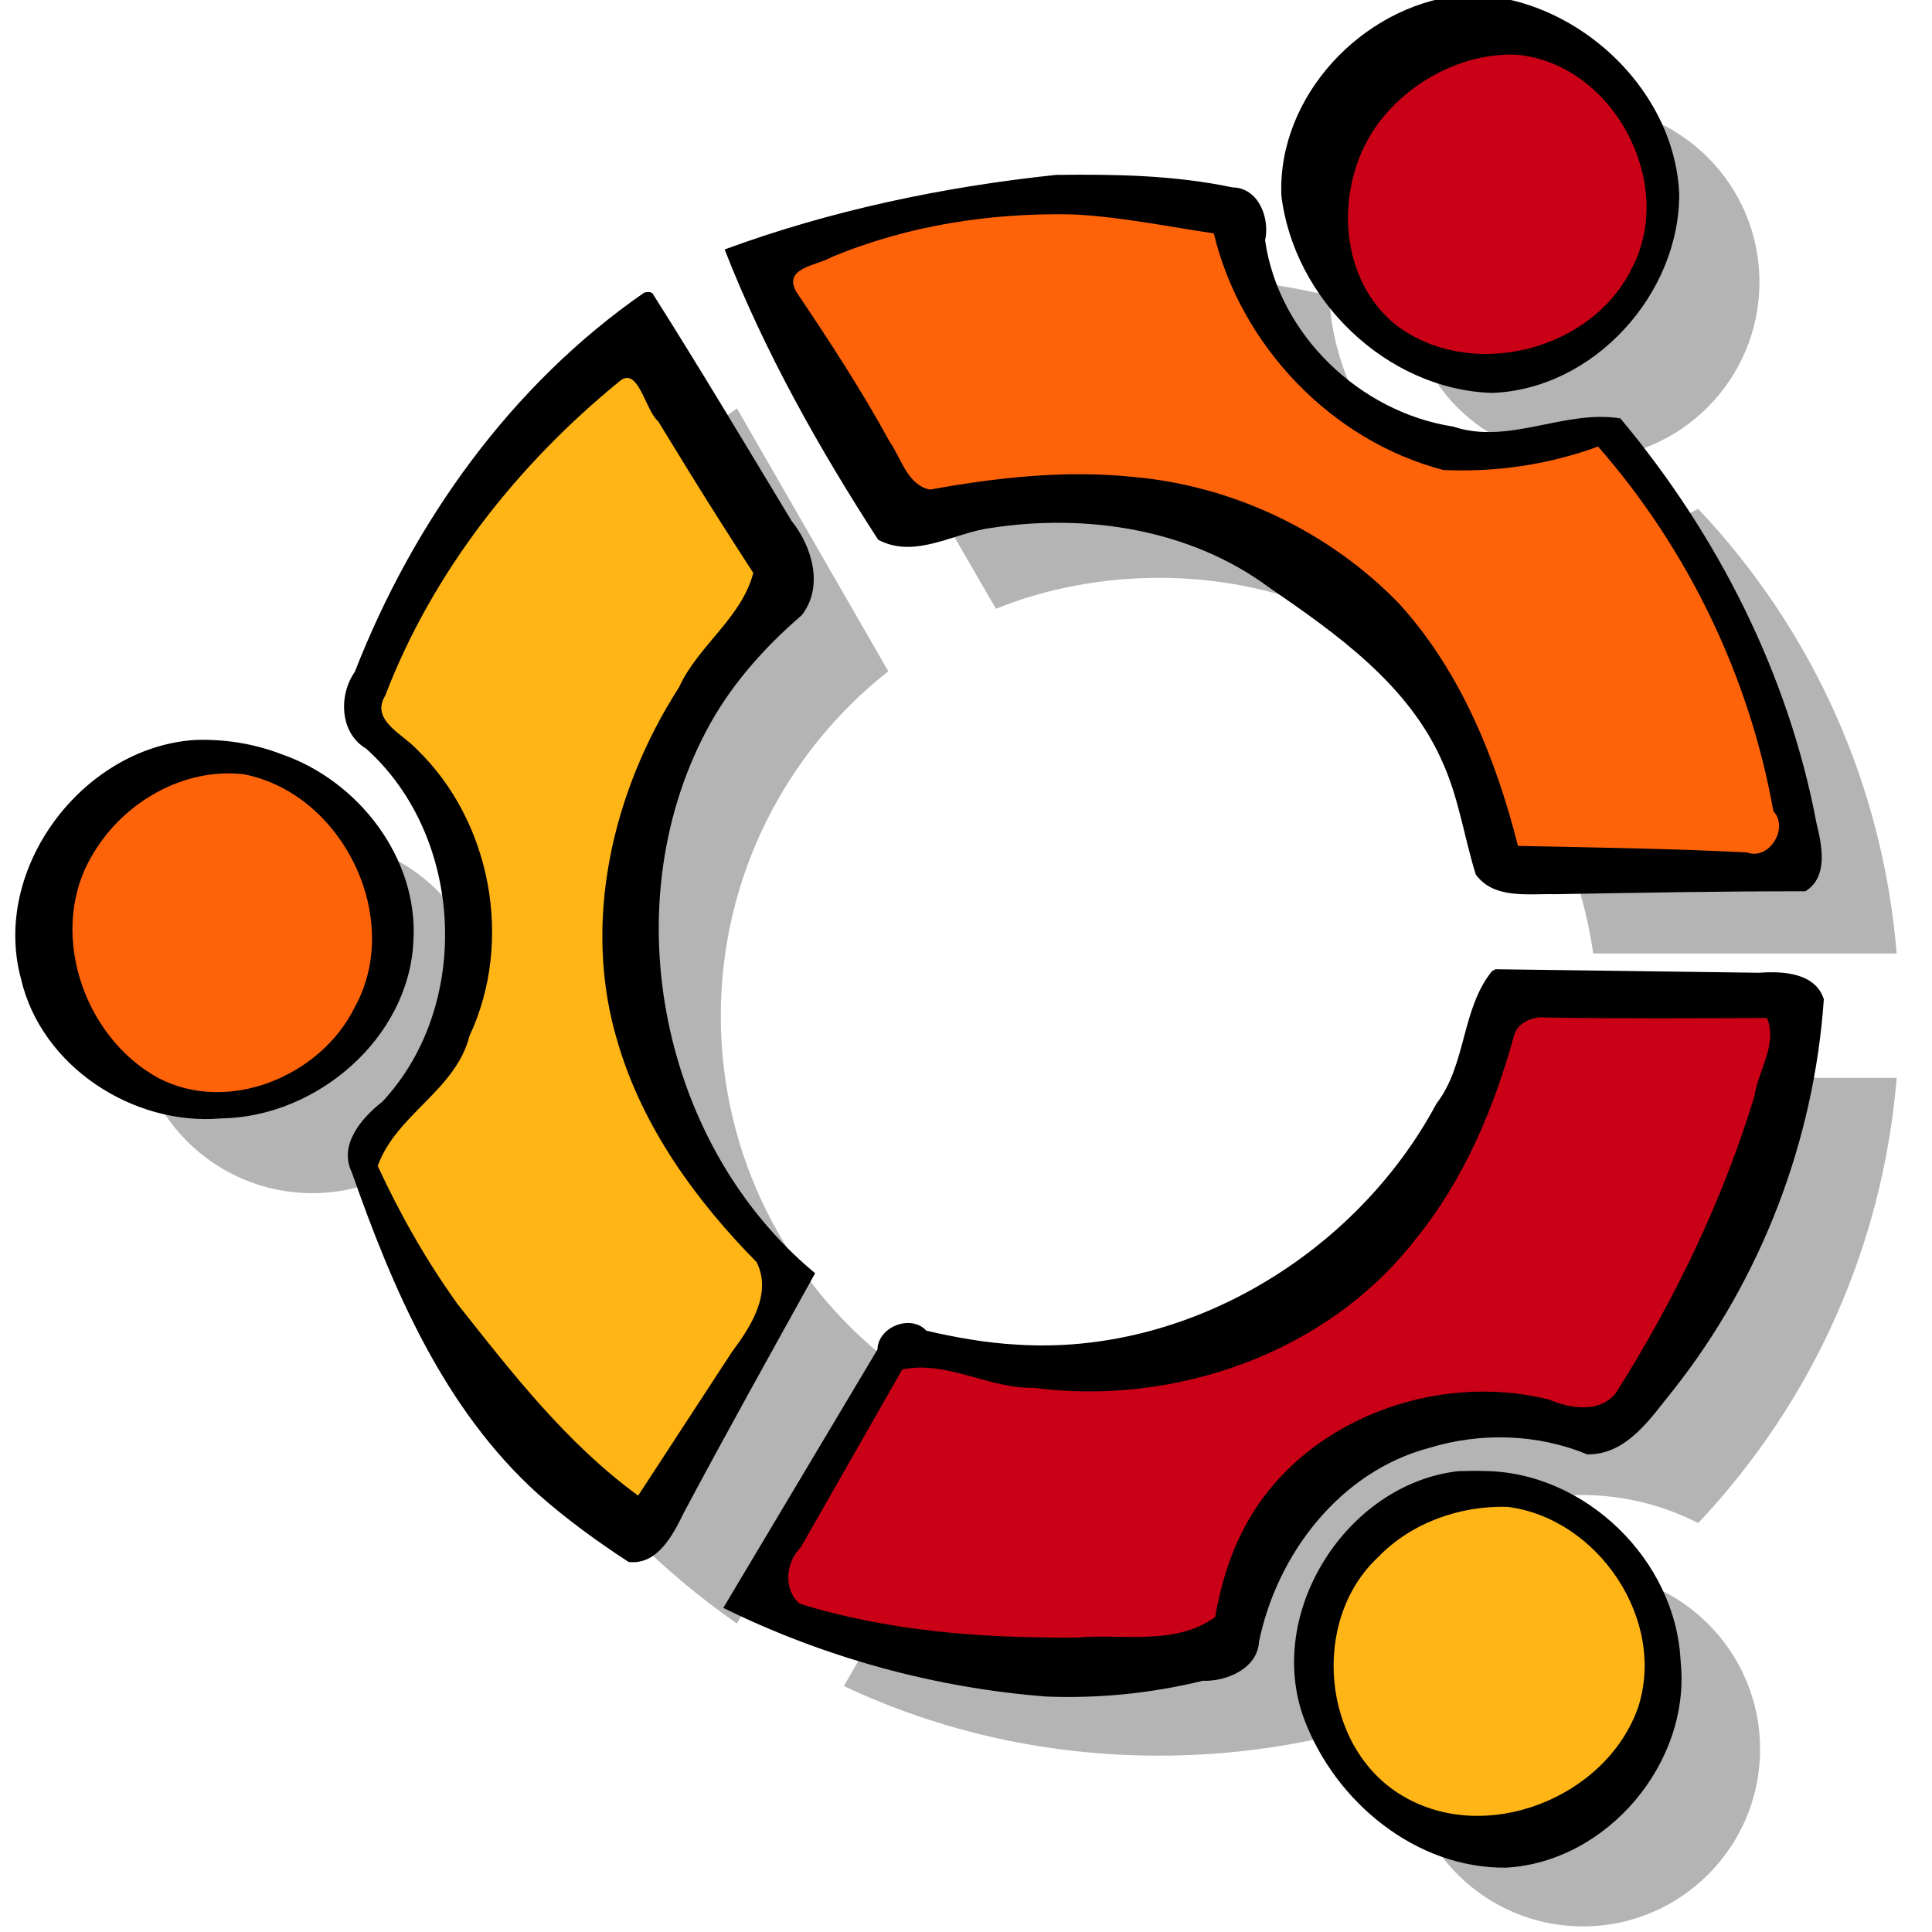 <?xml version="1.0" encoding="UTF-8" standalone="no"?>
<svg
   xmlns:dc="http://purl.org/dc/elements/1.1/"
   xmlns:cc="http://creativecommons.org/ns#"
   xmlns:rdf="http://www.w3.org/1999/02/22-rdf-syntax-ns#"
   xmlns:svg="http://www.w3.org/2000/svg"
   xmlns="http://www.w3.org/2000/svg"
   xmlns:xlink="http://www.w3.org/1999/xlink"
   xmlns:sodipodi="http://sodipodi.sourceforge.net/DTD/sodipodi-0.dtd"
   xmlns:inkscape="http://www.inkscape.org/namespaces/inkscape"
   width="90"
   height="90"
   viewBox="0 0 360.267 93.793"
   id="svg2"
   sodipodi:version="0.32"
   inkscape:version="0.46+devel"
   sodipodi:docname="ubuntu.svg"
   inkscape:output_extension="org.inkscape.output.svg.inkscape"
   version="1.0">
  <defs
     id="defs29">
    <inkscape:perspective
       sodipodi:type="inkscape:persp3d"
       inkscape:vp_x="0 : 79.047997 : 1"
       inkscape:vp_y="0 : 1000 : 0"
       inkscape:vp_z="607.28699 : 79.047997 : 1"
       inkscape:persp3d-origin="303.64349 : 52.698664 : 1"
       id="perspective33" />
    <linearGradient
       spreadMethod="pad"
       gradientUnits="userSpaceOnUse"
       y2="60.733"
       x2="6.973"
       y1="52.571"
       x1="0.931"
       id="linearGradient591"
       xlink:href="#linearGradient577"
       gradientTransform="scale(0.95,1.053)" />
    <linearGradient
       spreadMethod="pad"
       gradientUnits="userSpaceOnUse"
       y2="50.903"
       x2="65.302"
       y1="42.959"
       x1="61.635"
       id="linearGradient588"
       xlink:href="#linearGradient568"
       gradientTransform="scale(1.082,0.924)" />
    <linearGradient
       gradientTransform="scale(0.992,1.008)"
       spreadMethod="pad"
       gradientUnits="userSpaceOnUse"
       y2="62.949"
       x2="73.033"
       y1="48.13"
       x1="67.597"
       id="linearGradient583"
       xlink:href="#linearGradient577" />
    <linearGradient
       gradientTransform="scale(1.302,0.768)"
       spreadMethod="pad"
       gradientUnits="userSpaceOnUse"
       y2="64.278"
       x2="12.933"
       y1="54.634"
       x1="3.444"
       id="linearGradient581"
       xlink:href="#linearGradient568" />
    <linearGradient
       gradientTransform="scale(1.046,0.956)"
       spreadMethod="pad"
       gradientUnits="userSpaceOnUse"
       y2="73.35"
       x2="24.192"
       y1="57.072"
       x1="25.757"
       id="linearGradient573"
       xlink:href="#linearGradient577" />
    <linearGradient
       spreadMethod="pad"
       gradientTransform="scale(1.567,0.638)"
       gradientUnits="userSpaceOnUse"
       y2="61.846"
       x2="29.506"
       y1="36.166"
       x1="23.422"
       id="linearGradient571"
       xlink:href="#linearGradient568" />
    <linearGradient
       gradientTransform="scale(1.241,0.806)"
       spreadMethod="pad"
       gradientUnits="userSpaceOnUse"
       y2="41.139"
       x2="49.203"
       y1="45.399"
       x1="55.493"
       id="linearGradient565"
       xlink:href="#linearGradient557" />
    <radialGradient
       gradientTransform="scale(1.494,0.669)"
       spreadMethod="pad"
       gradientUnits="userSpaceOnUse"
       r="27.14"
       fy="42.203"
       fx="22.889"
       cy="42.203"
       cx="22.889"
       id="radialGradient561"
       xlink:href="#linearGradient557" />
    <linearGradient
       gradientTransform="scale(1.396,0.716)"
       spreadMethod="pad"
       gradientUnits="userSpaceOnUse"
       y2="59.189"
       x2="30.072"
       y1="49.752"
       x1="19.401"
       id="linearGradient560"
       xlink:href="#linearGradient557" />
    <linearGradient
       id="linearGradient557">
      <stop
         id="stop558"
         offset="0"
         style="stop-color:#ffff00;stop-opacity:1;" />
      <stop
         id="stop559"
         offset="1"
         style="stop-color:#9d0000;stop-opacity:1;" />
    </linearGradient>
    <linearGradient
       id="linearGradient568">
      <stop
         id="stop569"
         offset="0"
         style="stop-color:#cfd2c2;stop-opacity:1;" />
      <stop
         id="stop570"
         offset="1"
         style="stop-color:#595a59;stop-opacity:1;" />
    </linearGradient>
    <linearGradient
       id="linearGradient577">
      <stop
         id="stop578"
         offset="0"
         style="stop-color:#ffbd00;stop-opacity:1;" />
      <stop
         id="stop579"
         offset="1"
         style="stop-color:#ff6d19;stop-opacity:1;" />
    </linearGradient>
    <inkscape:perspective
       id="perspective2571"
       inkscape:persp3d-origin="45 : 30 : 1"
       inkscape:vp_z="90 : 45 : 1"
       inkscape:vp_y="0 : 1000 : 0"
       inkscape:vp_x="0 : 45 : 1"
       sodipodi:type="inkscape:persp3d" />
    <inkscape:perspective
       id="perspective3431"
       inkscape:persp3d-origin="0.5 : 0.33333333 : 1"
       inkscape:vp_z="1 : 0.5 : 1"
       inkscape:vp_y="0 : 1000 : 0"
       inkscape:vp_x="0 : 0.5 : 1"
       sodipodi:type="inkscape:persp3d" />
  </defs>
  <sodipodi:namedview
     inkscape:window-height="724"
     inkscape:window-width="736"
     inkscape:pageshadow="2"
     inkscape:pageopacity="0.0"
     guidetolerance="10.0"
     gridtolerance="10.0"
     objecttolerance="10.0"
     borderopacity="1.0"
     bordercolor="#666666"
     pagecolor="#ffffff"
     id="base"
     showgrid="false"
     inkscape:zoom="2.5290118"
     inkscape:cx="51.309132"
     inkscape:cy="11.634711"
     inkscape:window-x="278"
     inkscape:window-y="9"
     inkscape:current-layer="svg2" />
  <path
     style="fill:#000000;fill-opacity:0.294"
     d="m 295.048,-113.554 c -18.235,0 -32.921,14.686 -32.921,32.921 0,18.235 14.686,33.041 32.921,33.041 18.235,0 33.041,-14.806 33.041,-33.041 0,-18.235 -14.806,-32.921 -33.041,-32.921 z m 0,0 m 0,0 m 0,0 m 0,0 m 0,0 m 0,0 m 0,0 m 0,0 m 0,0 m 0,0 m 0,0 m 0,0 m -78.817,31.719 c -20.651,-1e-06 -40.723,4.548 -58.873,13.096 l 28.355,49.021 c 9.41,-3.787 19.772,-5.767 30.518,-5.767 41.133,0 75.208,30.449 80.86,70.047 l 56.59,0 C 351.11,13.447 338.242,-15.47 316.675,-38.341 c -13.812,7.035 -30.868,7.126 -45.296,-1.201 -14.439,-8.338 -22.745,-23.072 -23.549,-38.568 -10.25,-2.39 -20.814,-3.725 -31.599,-3.725 z m 0,0 m 0,0 m 0,0 m 0,0 m 0,0 m 0,0 m 0,0 m 0,0 m 0,0 m 0,0 m 0,0 m 0,0 m -78.817,24.751 c -6.644,4.642 -13.009,9.889 -18.863,15.739 -16.394,16.394 -28.133,36.188 -34.603,57.791 13.034,8.443 21.747,23.082 21.747,39.769 -4e-06,16.683 -8.713,31.33 -21.747,39.769 6.47,21.604 18.209,41.398 34.603,57.791 5.851,5.851 12.223,11.094 18.863,15.739 l 28.235,-49.021 c -19.022,-14.978 -31.239,-38.248 -31.239,-64.279 0,-26.042 12.213,-49.301 31.239,-64.279 z m 0,0 m 0,0 m 0,0 m 0,0 m 0,0 m 0,0 m 0,0 m 0,0 m 0,0 m 0,0 m 0,0 m 0,0 m -79.178,80.259 c -18.235,0 -33.041,14.806 -33.041,33.041 0,18.235 14.806,33.041 33.041,33.041 18.235,0 33.041,-14.806 33.041,-33.041 0,-18.235 -14.806,-33.041 -33.041,-33.041 z m 0,0 m 0,0 m 0,0 m 0,0 m 0,0 m 0,0 m 0,0 m 0,0 m 0,0 m 0,0 m 0,0 m 0,0 m 238.855,44.575 c -5.637,39.612 -39.716,70.167 -80.86,70.167 -10.753,0 -21.108,-2.093 -30.518,-5.887 l -28.355,49.141 c 18.146,8.552 38.094,12.976 58.753,12.976 10.793,-1e-05 21.466,-1.215 31.719,-3.604 0.789,-15.514 9.22,-30.346 23.669,-38.688 14.431,-8.334 31.36,-8.13 45.176,-1.081 21.549,-22.874 34.442,-51.919 37.006,-83.023 z m 0,0 m 0,0 m 0,0 m 0,0 m 0,0 m 0,0 m 0,0 m 0,0 m 0,0 m 0,0 m 0,0 m 0,0 m -1.922,92.154 c -18.235,0 -33.041,14.806 -33.041,33.041 0,18.235 14.806,33.041 33.041,33.041 18.235,0 33.041,-14.806 33.041,-33.041 0,-18.235 -14.806,-33.041 -33.041,-33.041 z"
     id="circle2615" />
  <g
     id="g2502"
     transform="matrix(3.621,0,0,3.621,7.643,-129.172)"
     style="stroke:none">
    <circle
       style="fill:#ff6309;stroke:none;stroke-opacity:1;stroke-width:0.999;stroke-miterlimit:4;stroke-dasharray:none"
       sodipodi:ry="9.1239996"
       sodipodi:rx="9.1239996"
       sodipodi:cy="46.903999"
       sodipodi:cx="9.1239996"
       id="circle4"
       r="9.124"
       cy="46.904"
       cx="9.124" />
    <circle
       style="fill:#ffb515;stroke:none;stroke-opacity:1;stroke-width:0.999;stroke-miterlimit:4;stroke-dasharray:none"
       sodipodi:ry="9.1239996"
       sodipodi:rx="9.1239996"
       sodipodi:cy="84.667"
       sodipodi:cx="74.547997"
       id="circle6"
       r="9.124"
       cy="84.667"
       cx="74.548" />
    <circle
       style="fill:#c90016;stroke:none;stroke-opacity:1;stroke-width:0.999;stroke-miterlimit:4;stroke-dasharray:none"
       sodipodi:ry="9.1239996"
       sodipodi:rx="9.1239996"
       sodipodi:cy="9.1260004"
       sodipodi:cx="74.540001"
       id="circle8"
       r="9.124"
       cy="9.126"
       cx="74.54" />
    <path
       style="fill:#ff6309;stroke:none;stroke-opacity:1;stroke-width:0.999;stroke-miterlimit:4;stroke-dasharray:none"
       id="path10"
       d="m 52.739,24.327 c 11.361,0 20.787,8.436 22.348,19.373 l 15.632,0 C 90.009,35.106 86.446,27.096 80.489,20.779 76.674,22.722 71.983,22.759 67.998,20.459 64.01,18.156 61.696,14.072 61.474,9.792 58.643,9.132 55.718,8.79 52.739,8.79 c -5.704,0 -11.216,1.245 -16.229,3.606 l 7.826,13.555 c 2.599,-1.046 5.435,-1.624 8.403,-1.624 z" />
    <path
       style="fill:#ffb515;stroke:none;stroke-opacity:1;stroke-width:0.999;stroke-miterlimit:4;stroke-dasharray:none"
       id="path12"
       d="m 30.163,46.904 c 0,-7.193 3.381,-13.61 8.636,-17.747 L 30.975,15.604 c -1.835,1.282 -3.571,2.733 -5.188,4.349 -4.528,4.528 -7.775,9.995 -9.562,15.962 3.6,2.332 5.984,6.38 5.984,10.989 0,4.608 -2.384,8.657 -5.984,10.988 1.787,5.967 5.034,11.434 9.562,15.962 1.616,1.616 3.35,3.065 5.184,4.348 L 38.796,64.648 C 33.542,60.511 30.163,54.094 30.163,46.904 z" />
    <path
       style="fill:#c90016;stroke:none;stroke-opacity:1;stroke-width:0.999;stroke-miterlimit:4;stroke-dasharray:none"
       id="path14"
       d="M 75.088,50.098 C 73.531,61.039 64.103,69.48 52.739,69.48 c -2.97,0 -5.807,-0.578 -8.406,-1.626 L 36.506,81.41 c 5.012,2.362 10.526,3.608 16.232,3.608 2.981,0 5.91,-0.344 8.742,-1.004 0.218,-4.285 2.533,-8.376 6.524,-10.68 3.986,-2.302 8.679,-2.265 12.495,-0.318 5.952,-6.318 9.511,-14.327 10.219,-22.918 z" />
  </g>
  <path
     style="fill:#000000;fill-opacity:1;stroke:none"
     d="M 272.031 -134.062 C 253.965 -131.966 238.233 -115.295 238.938 -96.812 C 241.246 -77.43 258.509 -60.6 278.219 -59.969 C 297.188 -60.636 313.26 -78.43 313.125 -97.188 C 312.382 -113.272 299.946 -127.413 284.956 -132.336 C 280.811 -133.72 276.394 -134.295 272.031 -134.062 z M 282.844 -123.031 C 300.741 -121.378 312.622 -99.197 304.352 -83.318 C 296.799 -67.693 274.289 -62.131 260.406 -72.562 C 249.129 -81.497 248.817 -99.385 257.141 -110.403 C 263.035 -118.192 272.973 -123.452 282.844 -123.031 z M 196.938 -100.625 C 175.892 -98.406 155.011 -94.027 135.125 -86.719 C 142.573 -67.658 152.65 -49.745 163.75 -32.594 C 170.666 -28.912 177.871 -33.91 184.818 -34.791 C 202.604 -37.53 221.949 -34.587 236.64 -23.699 C 249.336 -14.981 262.857 -5.442 269.125 9.188 C 272.054 15.771 273.072 23.026 275.186 29.817 C 278.52 34.491 285.035 33.379 290.026 33.507 C 305.568 33.237 321.111 32.942 336.656 32.969 C 341.007 30.255 339.722 24.359 338.719 20.219 C 333.472 -7.588 320.257 -33.584 302.156 -55.219 C 291.68 -56.903 281.376 -50.206 271 -53.688 C 253.603 -56.356 238.428 -70.835 235.906 -88.406 C 236.836 -92.56 234.696 -98.23 229.813 -98.297 C 219.023 -100.575 207.922 -100.763 196.938 -100.625 z M 200.156 -93.25 C 208.971 -92.812 217.632 -91.006 226.344 -89.719 C 231.359 -68.797 248.257 -51.036 269.156 -45.594 C 278.932 -45.14 288.808 -46.595 298 -49.969 C 314.765 -30.8 326.235 -7.051 330.688 18.031 C 333.651 21.135 329.903 27.272 325.781 25.719 C 311.552 24.992 297.305 24.799 283.062 24.5 C 278.926 8.158 272.338 -8.109 260.862 -20.709 C 247.782 -34.212 229.702 -42.763 210.967 -44.336 C 198.409 -45.596 185.758 -44.173 173.406 -41.938 C 169.198 -42.794 168.056 -47.812 165.871 -50.919 C 160.631 -60.517 154.627 -69.701 148.531 -78.75 C 145.857 -83.352 152.366 -83.671 155.039 -85.28 C 169.27 -91.213 184.789 -93.604 200.156 -93.25 z M 120.156 -78.688 C 95.305 -61.494 77.069 -35.91 66.156 -7.938 C 63.11 -3.636 63.353 3.474 68.25 6.344 C 86.553 22.713 88.099 54.209 71.312 72.188 C 67.49 75.15 63.085 80.237 65.594 85.344 C 73.256 107.194 82.781 129.507 100.312 145.344 C 105.6 150.014 111.313 154.181 117.219 158.031 C 122.619 158.645 125.504 152.951 127.5 148.875 C 135.486 133.881 143.77 119.049 152 104.188 C 123.399 80.468 114.325 36.257 131.575 3.298 C 135.943 -5.124 142.319 -12.327 149.459 -18.476 C 153.673 -23.753 151.469 -31.329 147.591 -36.127 C 139.02 -50.317 130.521 -64.552 121.656 -78.562 C 121.209 -78.859 120.651 -78.802 120.156 -78.688 z M 128.781 -44.812 C 132.608 -38.634 136.504 -32.498 140.469 -26.406 C 138.243 -17.916 130.167 -12.869 126.614 -5.066 C 114.133 14.332 108.344 39.089 115.312 61.531 C 119.973 77.133 129.782 90.641 141.094 102.125 C 144.026 108.012 139.958 114.202 136.5 118.844 C 130.667 127.781 124.833 136.719 119 145.656 C 105.681 135.946 95.466 122.776 85.332 109.952 C 79.53 101.884 74.6 93.206 70.438 84.188 C 73.867 74.573 84.992 70.08 87.539 59.953 C 95.799 42.363 91.657 19.892 77.65 6.412 C 75.152 3.689 69.051 1.064 71.82 -3.486 C 80.676 -26.611 96.509 -46.644 115.609 -62.206 C 119.041 -64.963 120.305 -56.74 122.732 -54.674 C 124.748 -51.387 126.765 -48.1 128.781 -44.812 z M 36.281 4.75 C 15.342 6.18 -1.629 28.763 3.906 49.25 C 7.648 65.597 24.819 76.753 41.231 75.316 C 59.011 75.086 76.288 60.396 77.095 42.206 C 78.014 26.789 66.852 12.363 52.549 7.422 C 47.388 5.424 41.808 4.54 36.281 4.75 z M 45.375 11.125 C 63.869 14.641 75.367 38.095 66.097 54.679 C 59.754 67.487 42.497 74.619 29.466 67.75 C 15.292 59.95 8.682 39.831 17.487 25.767 C 23.157 16.313 34.222 9.902 45.375 11.125 z M 278.219 47.844 C 272.456 55.02 273.477 65.266 267.867 72.548 C 252.93 100.463 221.55 119.569 189.625 117.5 C 183.928 117.191 178.302 116.185 172.75 114.906 C 169.852 111.755 163.734 114.17 163.625 118.406 C 154.042 134.469 144.458 150.531 134.875 166.594 C 153.666 175.834 174.249 181.509 195.125 183.125 C 204.921 183.51 214.758 182.517 224.281 180.188 C 228.736 180.326 234.468 177.94 234.781 172.875 C 238.13 156.522 249.898 141.183 266.455 136.773 C 276.042 133.828 286.676 134.108 295.969 137.969 C 303.489 138.058 307.915 131.02 312.125 125.844 C 328.465 105.133 338.29 79.402 340.094 53.094 C 338.532 48.141 332.392 47.825 328.062 48.156 C 311.667 47.938 295.271 47.719 278.875 47.5 L 278.227 47.84 L 278.219 47.844 z M 288.219 56.5 C 301.978 56.732 315.74 56.633 329.5 56.594 C 331.525 61.558 327.841 66.347 327.152 71.197 C 321.176 90.774 312.199 109.358 301.25 126.625 C 298.172 130.282 292.831 129.428 288.942 127.777 C 267.607 122.345 242.475 131.745 232.044 151.621 C 229.279 156.822 227.589 162.525 226.594 168.312 C 219.088 173.709 209.413 171.374 200.831 172.125 C 183.437 172.261 165.818 171.001 149.125 165.812 C 145.99 163.213 146.538 157.986 149.312 155.312 C 155.625 144.25 161.938 133.188 168.25 122.125 C 176.645 120.402 184.387 125.753 192.728 125.548 C 218.985 128.993 247.397 119.161 263.87 97.965 C 272.988 86.815 278.677 73.269 282.438 59.469 C 283.375 57.263 285.959 56.283 288.219 56.5 z M 271.969 141.094 C 251.078 143.437 235.773 167.597 243.219 187.406 C 249.013 202.737 263.982 215.193 280.812 215.031 C 299.757 213.999 315.398 195.321 313.389 176.507 C 312.515 157.697 295.6 141.201 276.706 141.069 C 275.128 140.987 273.548 141.089 271.969 141.094 z M 281.094 147.75 C 297.964 149.854 310.838 168.852 305.438 185.219 C 299.462 202.074 276.925 210.938 261.406 201.562 C 246.466 192.623 244.309 169.02 256.917 157.195 C 263.121 150.727 272.22 147.503 281.094 147.75 z "
     id="circle3439" />
</svg>
